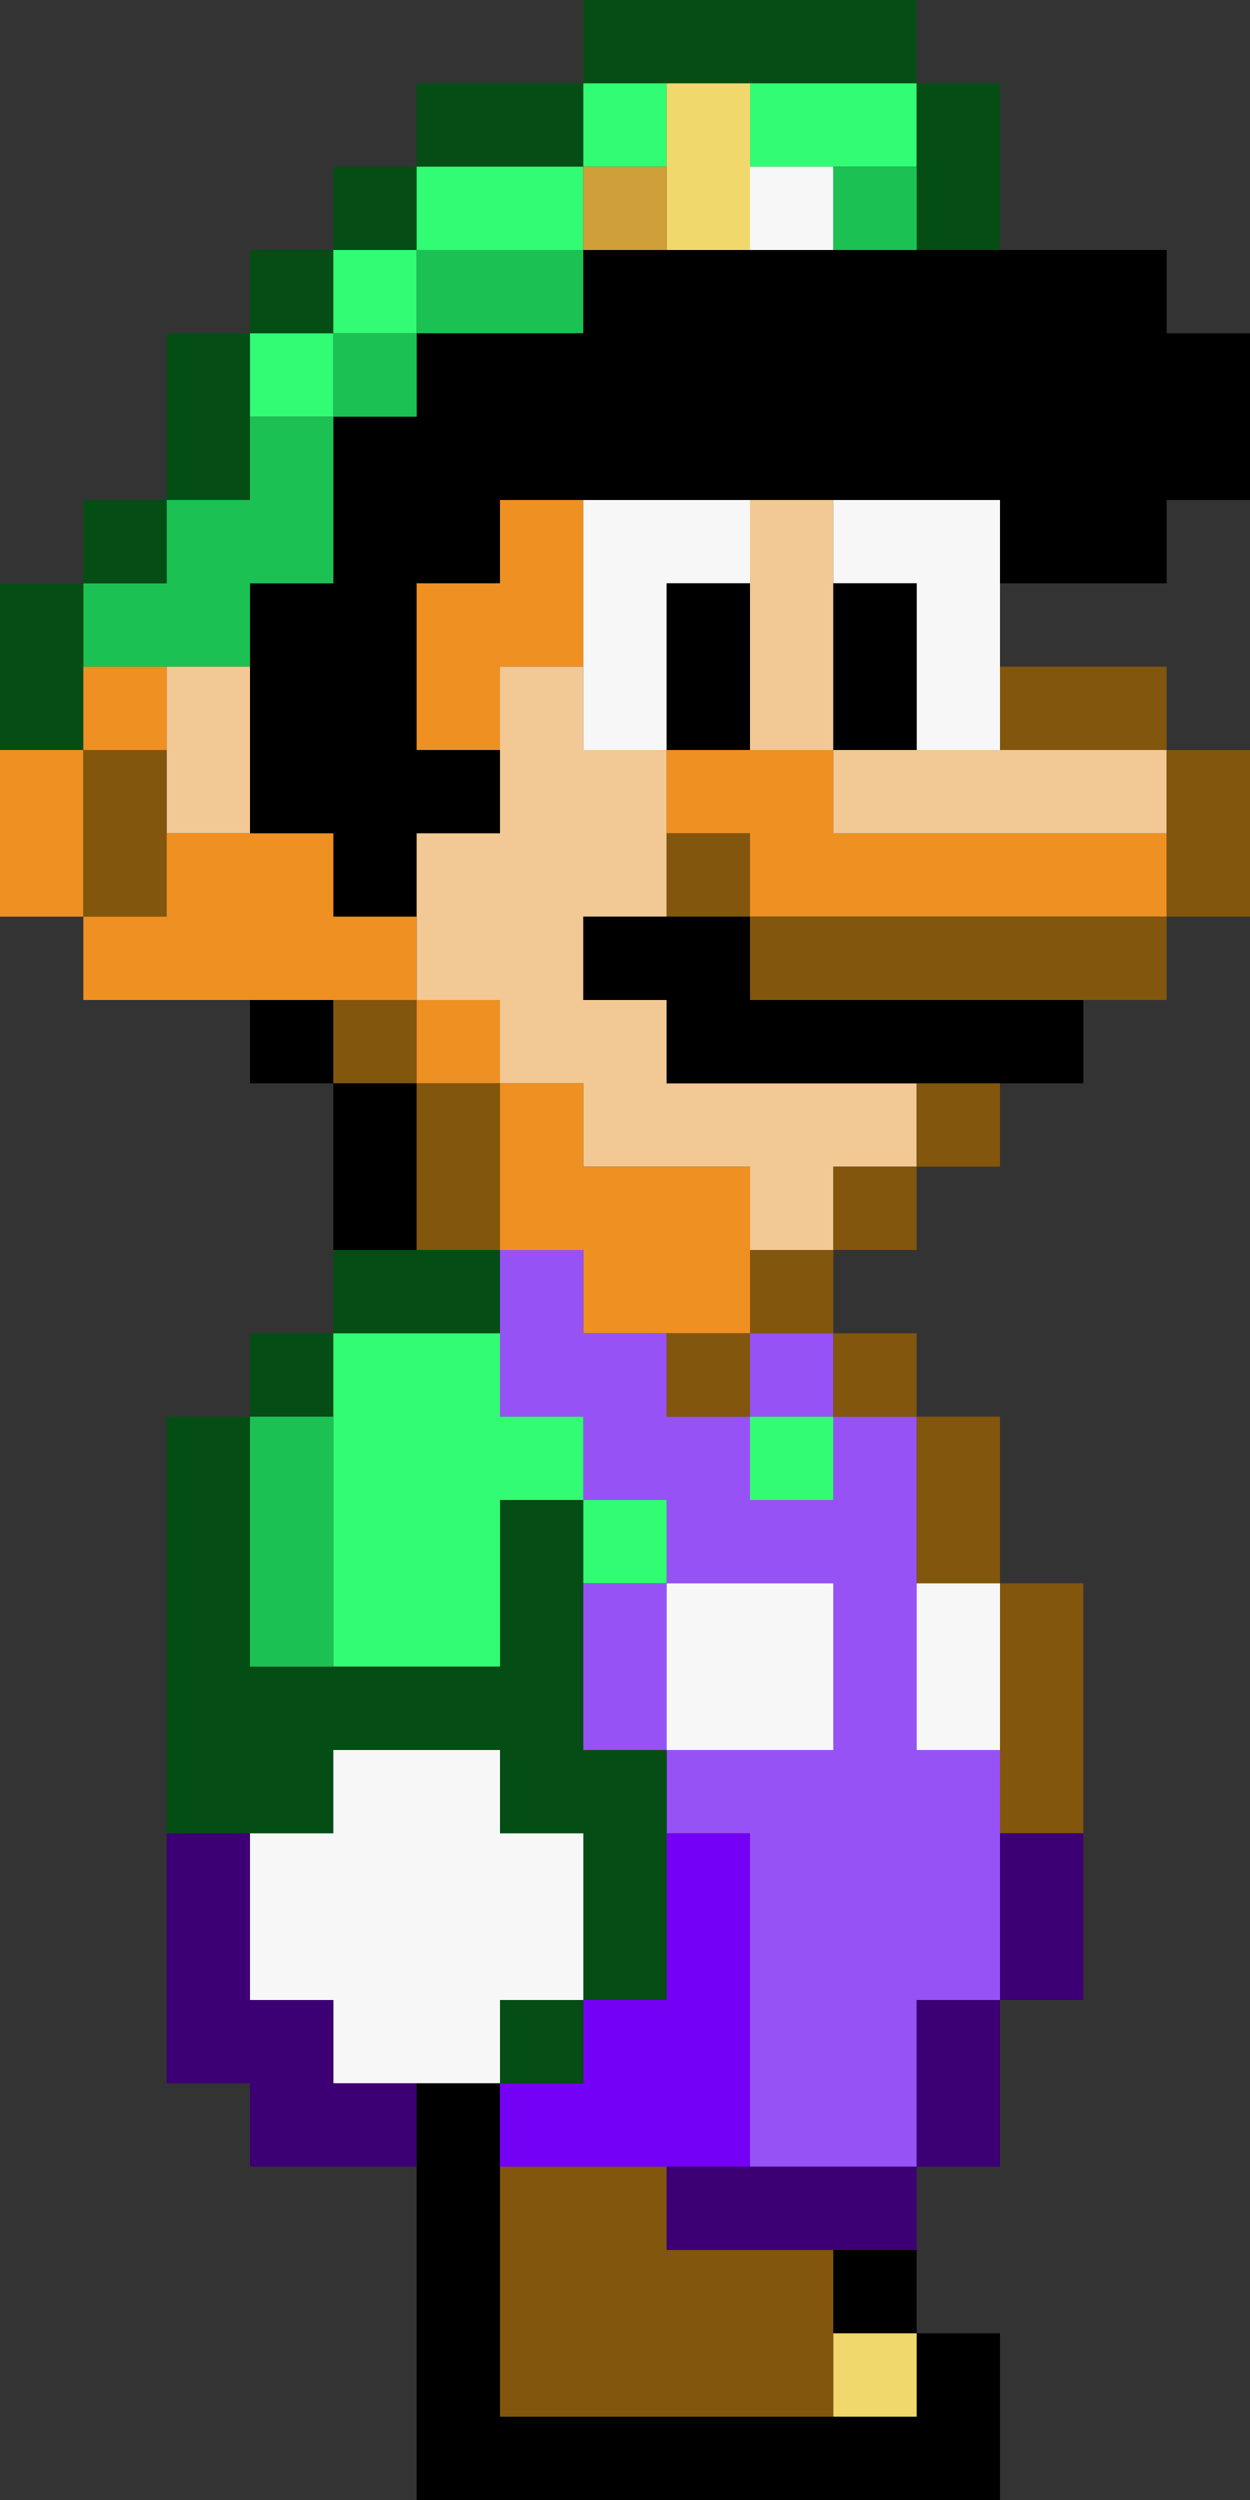 <?xml version="1.0" encoding="utf-8"?>
<!-- Generator: Adobe Illustrator 16.0.4, SVG Export Plug-In . SVG Version: 6.00 Build 0)  -->
<!DOCTYPE svg PUBLIC "-//W3C//DTD SVG 1.1//EN" "http://www.w3.org/Graphics/SVG/1.1/DTD/svg11.dtd">
<svg version="1.1" id="Layer_1" xmlns="http://www.w3.org/2000/svg" xmlns:xlink="http://www.w3.org/1999/xlink" x="0px" y="0px"
	 width="15px" height="30px" viewBox="0 0 15 30" style="enable-background:new 0 0 15 30;" xml:space="preserve">
<rect x="0" y="0" width="15" height="30" fill="#333333" stroke="none"/>
<path style="fill:#044D15;" d="M7,0h4v1H7V0z"/>
<path style="fill:#044D15;" d="M5,1h2v1H5V1z"/>
<path style="fill:#32FB74;" d="M7,1h1v1H7V1z"/>
<path style="fill:#F1D86C;" d="M8,1h1v2H8V1z"/>
<path style="fill:#32FB74;" d="M9,1h2v1H9V1z"/>
<path style="fill:#044D15;" d="M11,1h1v2h-1V1z"/>
<path style="fill:#044D15;" d="M4,2h1v1H4V2z"/>
<path style="fill:#32FB74;" d="M5,2h2v1H5V2z"/>
<path style="fill:#CF9F3A;" d="M7,2h1v1H7V2z"/>
<path style="fill:#F7F7F7;" d="M9,2h1v1H9V2z"/>
<path style="fill:#1CC153;" d="M10,2h1v1h-1V2z"/>
<path style="fill:#044D15;" d="M3,3h1v1H3V3z"/>
<path style="fill:#32FB74;" d="M4,3h1v1H4V3z"/>
<path style="fill:#1CC153;" d="M5,3h2v1H5V3z"/>
<path d="M7,3h7v1h1v2h-1v1h-2V6H6v1H5v2h1v1H5v1H4v-1H3V7h1V5h1V4h2V3z"/>
<path style="fill:#044D15;" d="M2,4h1v2H2V4z"/>
<path style="fill:#32FB74;" d="M3,4h1v1H3V4z"/>
<path style="fill:#1CC153;" d="M4,4h1v1H4V4z"/>
<path style="fill:#1CC153;" d="M3,5h1v2H3v1H1V7h1V6h1V5z"/>
<path style="fill:#044D15;" d="M1,6h1v1H1V6z"/>
<path style="fill:#EF9022;" d="M6,6h1v2H6v1H5V7h1V6z"/>
<path style="fill:#F7F7F7;" d="M7,6h2v1H8v2H7V6z"/>
<path style="fill:#F2C894;" d="M9,6h1v3H9V6z"/>
<path style="fill:#F7F7F7;" d="M10,6h2v3h-1V7h-1V6z"/>
<path style="fill:#044D15;" d="M0,7h1v2H0V7z"/>
<path d="M8,7h1v2H8V7z"/>
<path d="M10,7h1v2h-1V7z"/>
<path style="fill:#EF9022;" d="M1,8h1v1H1V8z"/>
<path style="fill:#F2C894;" d="M2,8h1v2H2V8z"/>
<path style="fill:#F2C894;" d="M6,8h1v1h1v2H7v1h1v1h3v1h-1v1H9v-1H7v-1H6v-1H5v-2h1V8z"/>
<path style="fill:#82560C;" d="M12,8h2v1h-2V8z"/>
<path style="fill:#EF9022;" d="M0,9h1v2H0V9z"/>
<path style="fill:#82560C;" d="M1,9h1v2H1V9z"/>
<path style="fill:#EF9022;" d="M8,9h2v1h4v1H9v-1H8V9z"/>
<path style="fill:#F2C894;" d="M10,9h4v1h-4V9z"/>
<path style="fill:#82560C;" d="M14,9h1v2h-1V9z"/>
<path style="fill:#EF9022;" d="M2,10h2v1h1v1H1v-1h1V10z"/>
<path style="fill:#82560C;" d="M8,10h1v1H8V10z"/>
<path d="M7,11h2v1h4v1H8v-1H7V11z"/>
<path style="fill:#82560C;" d="M9,11h5v1H9V11z"/>
<path d="M3,12h1v1H3V12z"/>
<path style="fill:#82560C;" d="M4,12h1v1H4V12z"/>
<path style="fill:#EF9022;" d="M5,12h1v1H5V12z"/>
<path d="M4,13h1v2H4V13z"/>
<path style="fill:#82560C;" d="M5,13h1v2H5V13z"/>
<path style="fill:#EF9022;" d="M6,13h1v1h2v2H7v-1H6V13z"/>
<path style="fill:#82560C;" d="M11,13h1v1h-1V13z"/>
<path style="fill:#82560C;" d="M10,14h1v1h-1V14z"/>
<path style="fill:#044D15;" d="M4,15h2v1H4V15z"/>
<path style="fill:#9752F6;" d="M6,15h1v1h1v1h1v1h1v-1h1v4h1v3h-1v2H9v-4H8v-1h2v-2H8v-1H7v-1H6V15z"/>
<path style="fill:#82560C;" d="M9,15h1v1H9V15z"/>
<path style="fill:#044D15;" d="M3,16h1v1H3V16z"/>
<path style="fill:#32FB74;" d="M4,16h2v1h1v1H6v2H4V16z"/>
<path style="fill:#82560C;" d="M8,16h1v1H8V16z"/>
<path style="fill:#9752F6;" d="M9,16h1v1H9V16z"/>
<path style="fill:#82560C;" d="M10,16h1v1h-1V16z"/>
<path style="fill:#044D15;" d="M2,17h1v3h3v-2h1v3h1v3H7v-2H6v-1H4v1H2V17z"/>
<path style="fill:#1CC153;" d="M3,17h1v3H3V17z"/>
<path style="fill:#32FB74;" d="M9,17h1v1H9V17z"/>
<path style="fill:#82560C;" d="M11,17h1v2h-1V17z"/>
<path style="fill:#32FB74;" d="M7,18h1v1H7V18z"/>
<path style="fill:#9752F6;" d="M7,19h1v2H7V19z"/>
<path style="fill:#F7F7F7;" d="M8,19h2v2H8V19z"/>
<path style="fill:#F7F7F7;" d="M11,19h1v2h-1V19z"/>
<path style="fill:#82560C;" d="M12,19h1v3h-1V19z"/>
<path style="fill:#F7F7F7;" d="M4,21h2v1h1v2H6v1H4v-1H3v-2h1V21z"/>
<path style="fill:#3C0074;" d="M2,22h1v2h1v1h1v1H3v-1H2V22z"/>
<path style="fill:#7500F6;" d="M8,22h1v4H6v-1h1v-1h1V22z"/>
<path style="fill:#3C0074;" d="M12,22h1v2h-1V22z"/>
<path style="fill:#044D15;" d="M6,24h1v1H6V24z"/>
<path style="fill:#3C0074;" d="M11,24h1v2h-1V24z"/>
<path d="M5,25h1v4h5v-1h1v2H5V25z"/>
<path style="fill:#82560C;" d="M6,26h2v1h2v2H6V26z"/>
<path style="fill:#3C0074;" d="M8,26h3v1H8V26z"/>
<path d="M10,27h1v1h-1V27z"/>
<path style="fill:#F1D86C;" d="M10,28h1v1h-1V28z"/>
</svg>

